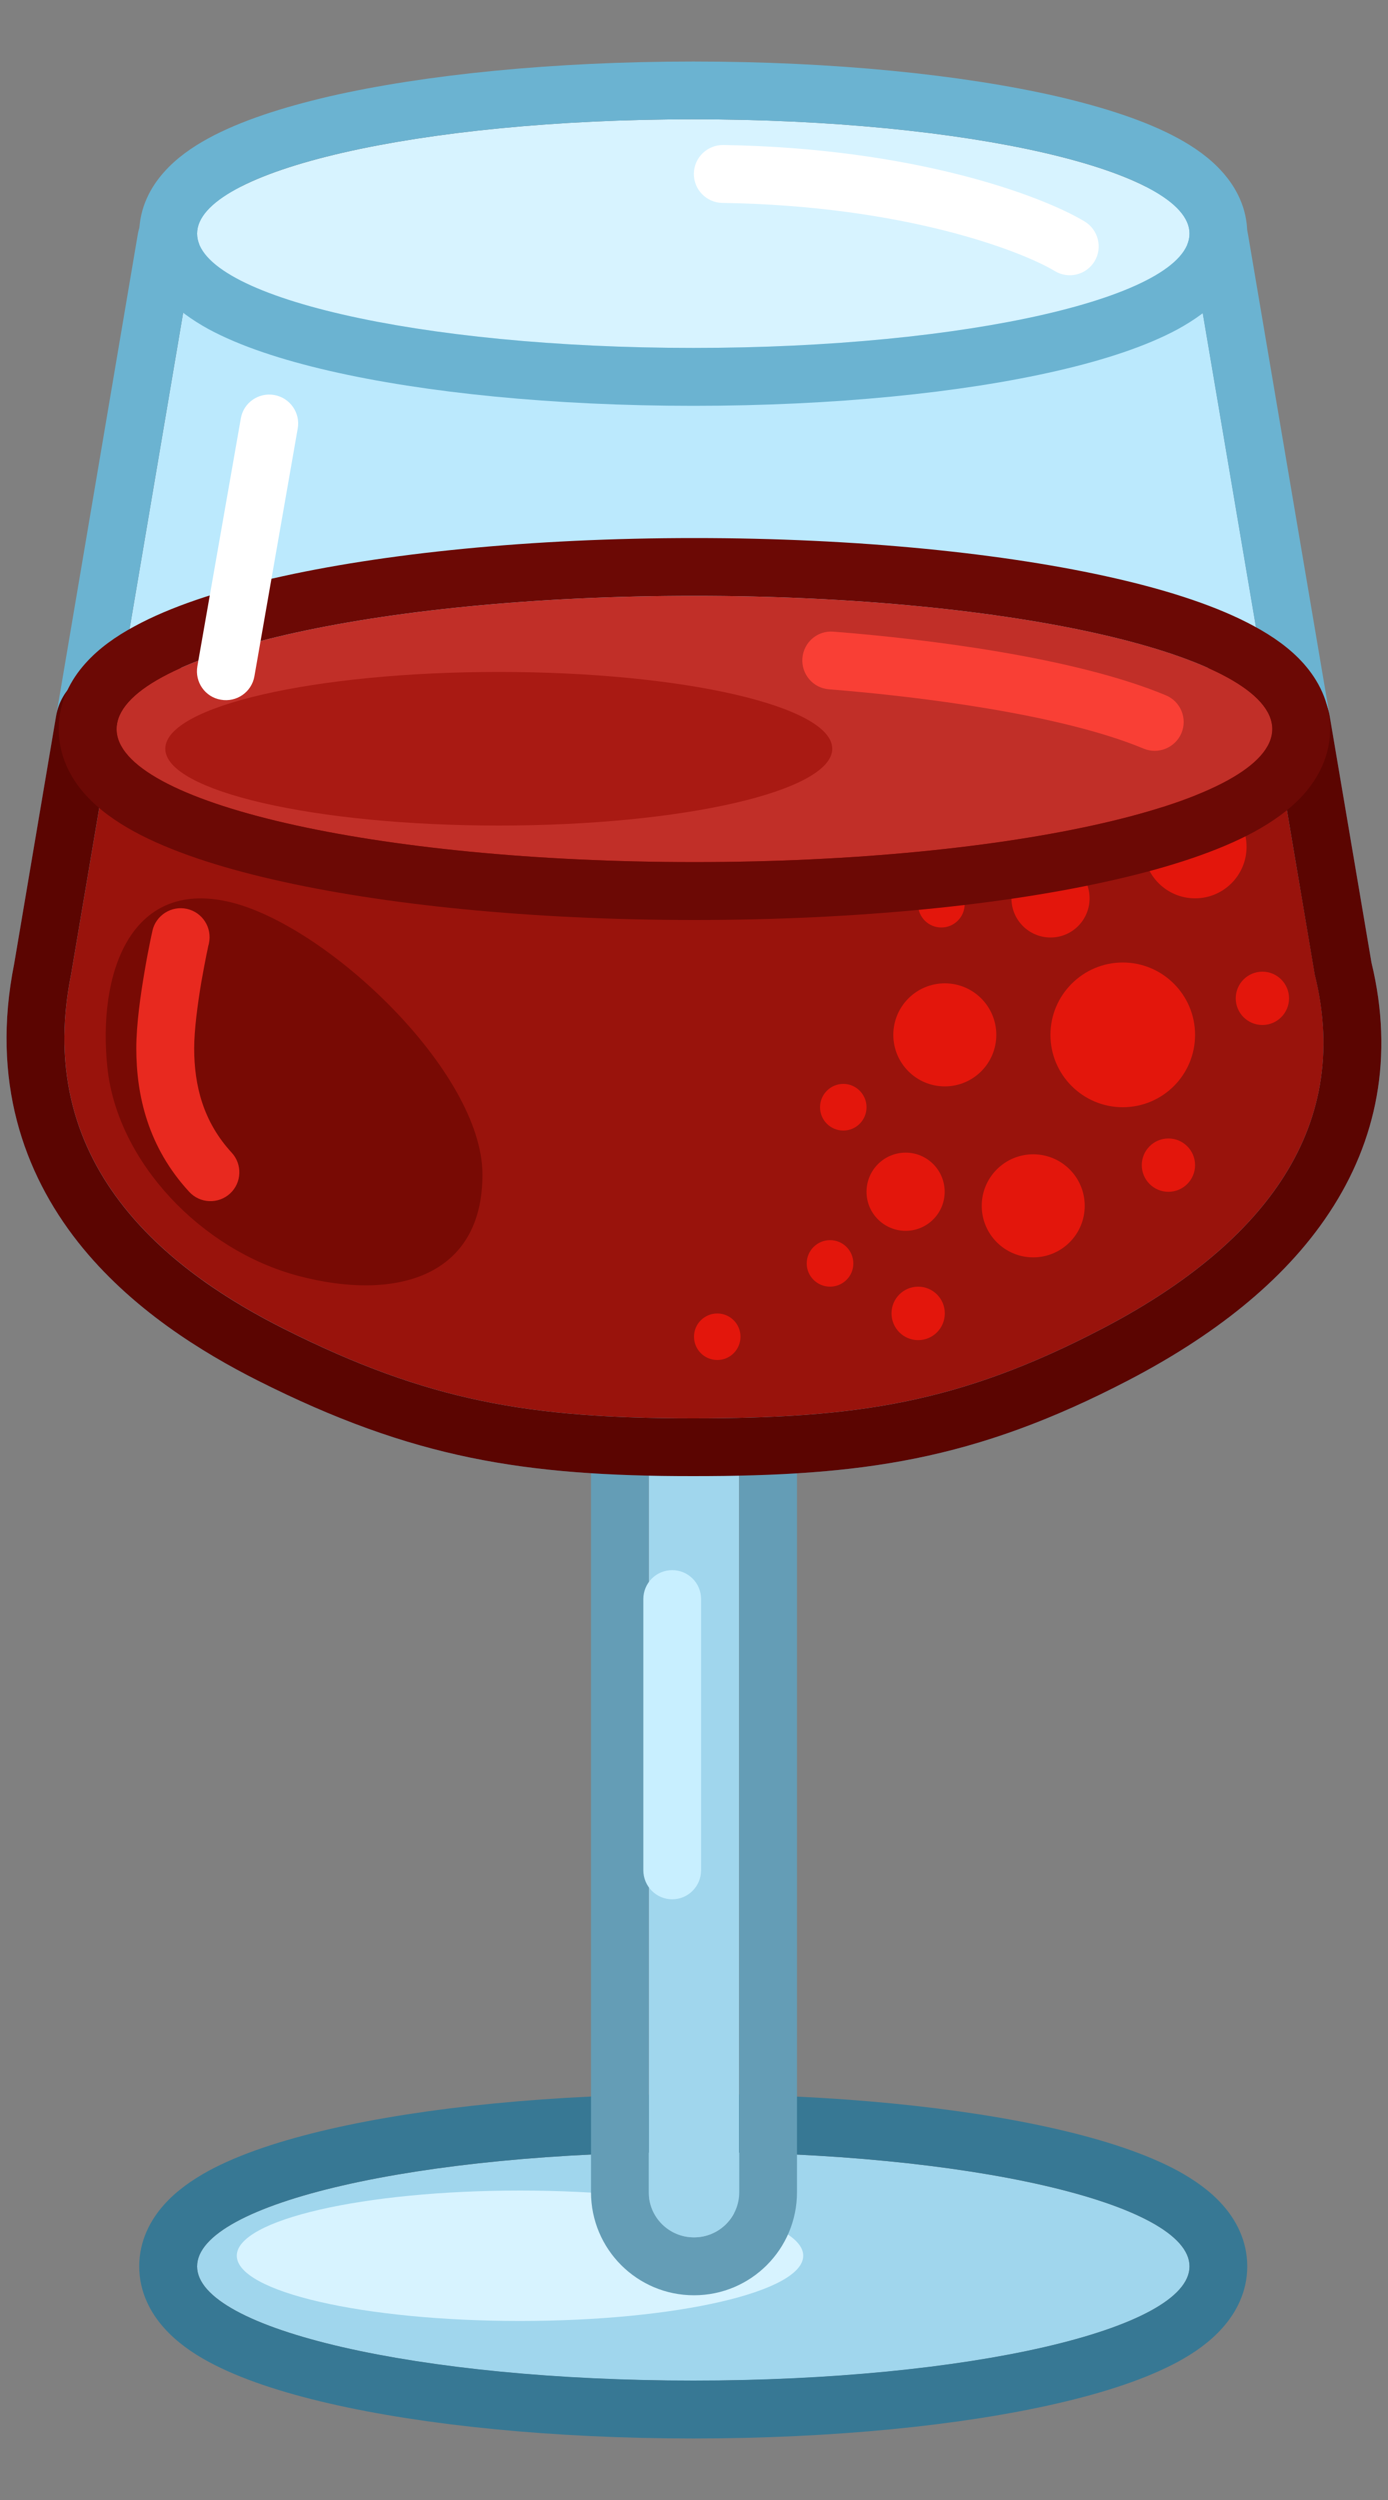 <svg width="10" height="18" viewBox="0 0 10 18" fill="none" xmlns="http://www.w3.org/2000/svg">
<rect x="0" y="0" width="10" height="18" fill="#808080" stroke="none"/>
<path d="M8.57 16.318C8.57 16.772 6.969 17.141 4.995 17.141C3.021 17.141 1.42 16.772 1.42 16.318C1.42 15.863 3.021 15.495 4.995 15.495C6.969 15.495 8.57 15.863 8.57 16.318Z" fill="#A0D6ED"/>
<path fill-rule="evenodd" clip-rule="evenodd" d="M7.616 17.305C6.93 17.463 6.004 17.557 4.995 17.557C3.986 17.557 3.059 17.463 2.373 17.305C2.034 17.227 1.73 17.128 1.501 17.004C1.387 16.942 1.272 16.863 1.181 16.76C1.087 16.655 1.003 16.505 1.003 16.318C1.003 16.13 1.087 15.98 1.181 15.875C1.272 15.772 1.387 15.694 1.501 15.631C1.73 15.507 2.034 15.408 2.373 15.33C3.059 15.172 3.986 15.078 4.995 15.078C6.004 15.078 6.93 15.172 7.616 15.33C7.956 15.408 8.259 15.507 8.488 15.631C8.602 15.694 8.717 15.772 8.808 15.875C8.902 15.98 8.986 16.13 8.986 16.318C8.986 16.505 8.902 16.655 8.808 16.76C8.717 16.863 8.602 16.942 8.488 17.004C8.259 17.128 7.956 17.227 7.616 17.305ZM4.995 17.14C6.969 17.14 8.57 16.772 8.57 16.318C8.57 15.863 6.969 15.495 4.995 15.495C3.02 15.495 1.42 15.863 1.42 16.318C1.42 16.772 3.02 17.14 4.995 17.14Z" fill="#377894"/>
<path d="M5.787 16.241C5.787 16.501 4.873 16.711 3.746 16.711C2.62 16.711 1.706 16.501 1.706 16.241C1.706 15.982 2.62 15.772 3.746 15.772C4.873 15.772 5.787 15.982 5.787 16.241Z" fill="#D7F3FF"/>
<path d="M4.674 8.808C4.674 8.628 4.82 8.482 4.999 8.482C5.179 8.482 5.325 8.628 5.325 8.808V15.784C5.325 15.964 5.179 16.109 4.999 16.109C4.82 16.109 4.674 15.964 4.674 15.784V8.808Z" fill="#A0D6ED"/>
<path fill-rule="evenodd" clip-rule="evenodd" d="M5.742 8.808V15.784C5.742 16.194 5.41 16.526 5 16.526C4.59 16.526 4.258 16.194 4.258 15.784V8.808C4.258 8.398 4.59 8.066 5 8.066C5.41 8.066 5.742 8.398 5.742 8.808ZM5 8.482C4.82 8.482 4.674 8.628 4.674 8.808V15.784C4.674 15.964 4.82 16.109 5 16.109C5.18 16.109 5.326 15.964 5.326 15.784V8.808C5.326 8.628 5.18 8.482 5 8.482Z" fill="#649DB6"/>
<path fill-rule="evenodd" clip-rule="evenodd" d="M4.843 11.305C4.958 11.305 5.051 11.398 5.051 11.513V13.466C5.051 13.581 4.958 13.675 4.843 13.675C4.728 13.675 4.635 13.581 4.635 13.466V11.513C4.635 11.398 4.728 11.305 4.843 11.305Z" fill="#C8EFFF"/>
<path d="M1.403 1.76H8.582L9.473 7.016C9.755 8.154 9.056 8.986 7.94 9.567C6.904 10.107 6.162 10.212 4.992 10.212C3.822 10.212 3.088 10.092 2.045 9.567C1.294 9.189 0.224 8.441 0.512 7.016L1.403 1.76Z" fill="#BBE9FD"/>
<path fill-rule="evenodd" clip-rule="evenodd" d="M0.992 1.691C1.026 1.49 1.199 1.344 1.403 1.344H8.581C8.785 1.344 8.958 1.49 8.992 1.691L9.881 6.931C10.045 7.609 9.918 8.216 9.578 8.73C9.246 9.234 8.725 9.628 8.132 9.937C7.018 10.517 6.204 10.628 4.992 10.628C3.774 10.628 2.972 10.501 1.857 9.94C1.461 9.74 0.942 9.425 0.561 8.942C0.169 8.444 -0.066 7.781 0.102 6.94L0.992 1.691ZM0.512 7.016C0.224 8.441 1.293 9.19 2.044 9.567C3.088 10.092 3.822 10.212 4.992 10.212C6.162 10.212 6.904 10.107 7.94 9.567C9.056 8.986 9.755 8.154 9.472 7.016L8.581 1.76H1.403L0.512 7.016Z" fill="#6BB3D1"/>
<path d="M4.992 10.212C6.162 10.212 6.904 10.107 7.94 9.567C9.056 8.986 9.755 8.154 9.473 7.016L9.169 5.225H0.815L0.512 7.016C0.224 8.441 1.294 9.189 2.045 9.567C3.088 10.092 3.822 10.212 4.992 10.212Z" fill="#99130C"/>
<path fill-rule="evenodd" clip-rule="evenodd" d="M9.169 5.225L9.472 7.016C9.755 8.154 9.056 8.986 7.94 9.567C6.904 10.107 6.162 10.212 4.992 10.212C3.822 10.212 3.088 10.092 2.044 9.567C1.293 9.189 0.224 8.441 0.512 7.016L0.815 5.225H9.169ZM0.102 6.94C-0.066 7.78 0.169 8.444 0.561 8.942C0.942 9.425 1.461 9.74 1.857 9.94C2.972 10.501 3.774 10.628 4.992 10.628C6.204 10.628 7.018 10.517 8.132 9.937C8.725 9.628 9.246 9.234 9.578 8.73C9.918 8.216 10.045 7.609 9.881 6.931L9.58 5.156C9.546 4.955 9.372 4.809 9.169 4.809H0.815C0.612 4.809 0.438 4.955 0.404 5.156L0.102 6.94Z" fill="#5B0501"/>
<path d="M3.476 8.457C3.476 9.199 2.844 9.371 2.148 9.186C1.451 9.001 0.846 8.366 0.774 7.689C0.702 7.012 0.937 6.335 1.64 6.491C2.343 6.647 3.476 7.715 3.476 8.457Z" fill="#780A04"/>
<path d="M8.57 1.682C8.57 2.137 6.969 2.505 4.995 2.505C3.021 2.505 1.42 2.137 1.42 1.682C1.42 1.228 3.021 0.859 4.995 0.859C6.969 0.859 8.57 1.228 8.57 1.682Z" fill="#D7F3FF"/>
<path fill-rule="evenodd" clip-rule="evenodd" d="M7.616 2.67C6.93 2.828 6.004 2.922 4.995 2.922C3.986 2.922 3.059 2.828 2.373 2.67C2.034 2.592 1.73 2.493 1.501 2.369C1.387 2.306 1.272 2.227 1.181 2.125C1.087 2.02 1.003 1.87 1.003 1.682C1.003 1.495 1.087 1.345 1.181 1.24C1.272 1.137 1.387 1.058 1.501 0.996C1.73 0.871 2.034 0.773 2.373 0.694C3.059 0.537 3.986 0.443 4.995 0.443C6.004 0.443 6.93 0.537 7.616 0.694C7.956 0.773 8.259 0.871 8.488 0.996C8.602 1.058 8.717 1.137 8.808 1.24C8.902 1.345 8.986 1.495 8.986 1.682C8.986 1.87 8.902 2.02 8.808 2.125C8.717 2.227 8.602 2.306 8.488 2.369C8.259 2.493 7.956 2.592 7.616 2.67ZM4.995 2.505C6.969 2.505 8.57 2.137 8.57 1.682C8.57 1.228 6.969 0.859 4.995 0.859C3.02 0.859 1.42 1.228 1.42 1.682C1.42 2.137 3.02 2.505 4.995 2.505Z" fill="#6BB3D1"/>
<path fill-rule="evenodd" clip-rule="evenodd" d="M4.999 1.249C5.001 1.134 5.096 1.043 5.211 1.044C6.582 1.066 7.503 1.407 7.815 1.595C7.913 1.655 7.945 1.783 7.886 1.881C7.826 1.98 7.698 2.011 7.6 1.952C7.365 1.81 6.521 1.481 5.204 1.461C5.089 1.459 4.997 1.364 4.999 1.249Z" fill="white"/>
<path d="M8.61 7.451C8.61 7.739 8.377 7.972 8.089 7.972C7.802 7.972 7.568 7.739 7.568 7.451C7.568 7.164 7.802 6.93 8.089 6.93C8.377 6.93 8.61 7.164 8.61 7.451Z" fill="#E3160C"/>
<path d="M7.815 8.682C7.815 8.887 7.649 9.053 7.444 9.053C7.239 9.053 7.073 8.887 7.073 8.682C7.073 8.477 7.239 8.311 7.444 8.311C7.649 8.311 7.815 8.477 7.815 8.682Z" fill="#E3160C"/>
<path d="M6.806 8.581C6.806 8.736 6.68 8.862 6.525 8.862C6.369 8.862 6.243 8.736 6.243 8.581C6.243 8.425 6.369 8.299 6.525 8.299C6.68 8.299 6.806 8.425 6.806 8.581Z" fill="#E3160C"/>
<path d="M7.85 6.468C7.85 6.624 7.724 6.75 7.569 6.75C7.413 6.75 7.287 6.624 7.287 6.468C7.287 6.313 7.413 6.187 7.569 6.187C7.724 6.187 7.85 6.313 7.85 6.468Z" fill="#E3160C"/>
<path d="M7.998 5.558C7.998 5.651 7.923 5.726 7.831 5.726C7.738 5.726 7.663 5.651 7.663 5.558C7.663 5.466 7.738 5.391 7.831 5.391C7.923 5.391 7.998 5.466 7.998 5.558Z" fill="#E3160C"/>
<path d="M8.778 5.096C8.778 5.189 8.703 5.264 8.61 5.264C8.517 5.264 8.442 5.189 8.442 5.096C8.442 5.004 8.517 4.928 8.61 4.928C8.703 4.928 8.778 5.004 8.778 5.096Z" fill="#E3160C"/>
<path d="M6.148 9.097C6.148 9.189 6.073 9.264 5.98 9.264C5.888 9.264 5.812 9.189 5.812 9.097C5.812 9.004 5.888 8.929 5.98 8.929C6.073 8.929 6.148 9.004 6.148 9.097Z" fill="#E3160C"/>
<path d="M5.335 9.624C5.335 9.717 5.26 9.792 5.168 9.792C5.075 9.792 5 9.717 5 9.624C5 9.532 5.075 9.457 5.168 9.457C5.26 9.457 5.335 9.532 5.335 9.624Z" fill="#E3160C"/>
<path d="M6.243 7.972C6.243 8.065 6.168 8.14 6.076 8.14C5.983 8.14 5.908 8.065 5.908 7.972C5.908 7.88 5.983 7.804 6.076 7.804C6.168 7.804 6.243 7.88 6.243 7.972Z" fill="#E3160C"/>
<path d="M6.95 6.51C6.95 6.603 6.874 6.678 6.782 6.678C6.689 6.678 6.614 6.603 6.614 6.51C6.614 6.418 6.689 6.343 6.782 6.343C6.874 6.343 6.95 6.418 6.95 6.51Z" fill="#E3160C"/>
<path d="M7.178 7.451C7.178 7.656 7.012 7.822 6.807 7.822C6.602 7.822 6.436 7.656 6.436 7.451C6.436 7.246 6.602 7.08 6.807 7.08C7.012 7.08 7.178 7.246 7.178 7.451Z" fill="#E3160C"/>
<path d="M8.981 6.097C8.981 6.302 8.815 6.468 8.61 6.468C8.405 6.468 8.239 6.302 8.239 6.097C8.239 5.892 8.405 5.726 8.61 5.726C8.815 5.726 8.981 5.892 8.981 6.097Z" fill="#E3160C"/>
<path d="M9.287 7.188C9.287 7.294 9.201 7.38 9.095 7.38C8.989 7.38 8.903 7.294 8.903 7.188C8.903 7.082 8.989 6.996 9.095 6.996C9.201 6.996 9.287 7.082 9.287 7.188Z" fill="#E3160C"/>
<path d="M8.61 8.389C8.61 8.495 8.524 8.581 8.418 8.581C8.312 8.581 8.226 8.495 8.226 8.389C8.226 8.283 8.312 8.197 8.418 8.197C8.524 8.197 8.61 8.283 8.61 8.389Z" fill="#E3160C"/>
<path d="M6.807 9.456C6.807 9.563 6.721 9.649 6.615 9.649C6.509 9.649 6.423 9.563 6.423 9.456C6.423 9.35 6.509 9.264 6.615 9.264C6.721 9.264 6.807 9.35 6.807 9.456Z" fill="#E3160C"/>
<path d="M9.167 5.249C9.167 5.778 7.303 6.207 5.003 6.207C2.704 6.207 0.84 5.778 0.84 5.249C0.84 4.719 2.704 4.29 5.003 4.29C7.303 4.29 9.167 4.719 9.167 5.249Z" fill="#C12F28"/>
<path fill-rule="evenodd" clip-rule="evenodd" d="M8.04 6.332C7.248 6.515 6.174 6.624 5.003 6.624C3.831 6.624 2.758 6.515 1.965 6.332C1.573 6.242 1.226 6.128 0.968 5.988C0.838 5.917 0.712 5.83 0.613 5.719C0.511 5.605 0.423 5.446 0.423 5.249C0.423 5.052 0.511 4.893 0.613 4.779C0.712 4.667 0.838 4.58 0.968 4.51C1.226 4.369 1.573 4.255 1.965 4.165C2.758 3.983 3.831 3.874 5.003 3.874C6.174 3.874 7.248 3.983 8.04 4.165C8.433 4.255 8.78 4.369 9.038 4.51C9.167 4.58 9.294 4.667 9.393 4.779C9.494 4.893 9.583 5.052 9.583 5.249C9.583 5.446 9.494 5.605 9.393 5.719C9.294 5.83 9.167 5.917 9.038 5.988C8.78 6.128 8.433 6.242 8.04 6.332ZM5.003 6.207C7.302 6.207 9.166 5.778 9.166 5.249C9.166 4.719 7.302 4.29 5.003 4.29C2.704 4.29 0.84 4.719 0.84 5.249C0.84 5.778 2.704 6.207 5.003 6.207Z" fill="#6C0905"/>
<path d="M5.996 5.391C5.996 5.696 4.921 5.944 3.594 5.944C2.267 5.944 1.191 5.696 1.191 5.391C1.191 5.085 2.267 4.838 3.594 4.838C4.921 4.838 5.996 5.085 5.996 5.391Z" fill="#A91A13"/>
<path fill-rule="evenodd" clip-rule="evenodd" d="M5.781 4.739C5.79 4.624 5.89 4.538 6.005 4.548C6.66 4.599 7.74 4.731 8.399 5.006C8.506 5.05 8.556 5.172 8.512 5.278C8.467 5.384 8.345 5.434 8.239 5.39C7.649 5.144 6.63 5.015 5.972 4.963C5.857 4.954 5.772 4.853 5.781 4.739Z" fill="#F93F35"/>
<path fill-rule="evenodd" clip-rule="evenodd" d="M1.347 6.544C1.459 6.569 1.53 6.68 1.505 6.793L1.505 6.794L1.504 6.798L1.5 6.813C1.498 6.826 1.493 6.846 1.488 6.871C1.478 6.92 1.465 6.99 1.451 7.068C1.424 7.228 1.399 7.414 1.399 7.548C1.399 7.818 1.465 8.077 1.669 8.299C1.747 8.383 1.742 8.515 1.658 8.593C1.573 8.671 1.441 8.666 1.363 8.581C1.068 8.261 0.982 7.89 0.982 7.548C0.982 7.376 1.013 7.161 1.041 6.998C1.055 6.914 1.069 6.841 1.08 6.788C1.085 6.762 1.09 6.74 1.093 6.726L1.097 6.708L1.098 6.704L1.098 6.702C1.098 6.702 1.098 6.702 1.301 6.747L1.098 6.702C1.123 6.59 1.235 6.519 1.347 6.544Z" fill="#E8291F"/>
<path fill-rule="evenodd" clip-rule="evenodd" d="M1.976 2.844C2.089 2.864 2.165 2.972 2.145 3.085L1.833 4.869C1.813 4.983 1.705 5.058 1.591 5.038C1.478 5.019 1.402 4.911 1.422 4.797L1.735 3.013C1.754 2.9 1.862 2.824 1.976 2.844Z" fill="white"/>
</svg>
